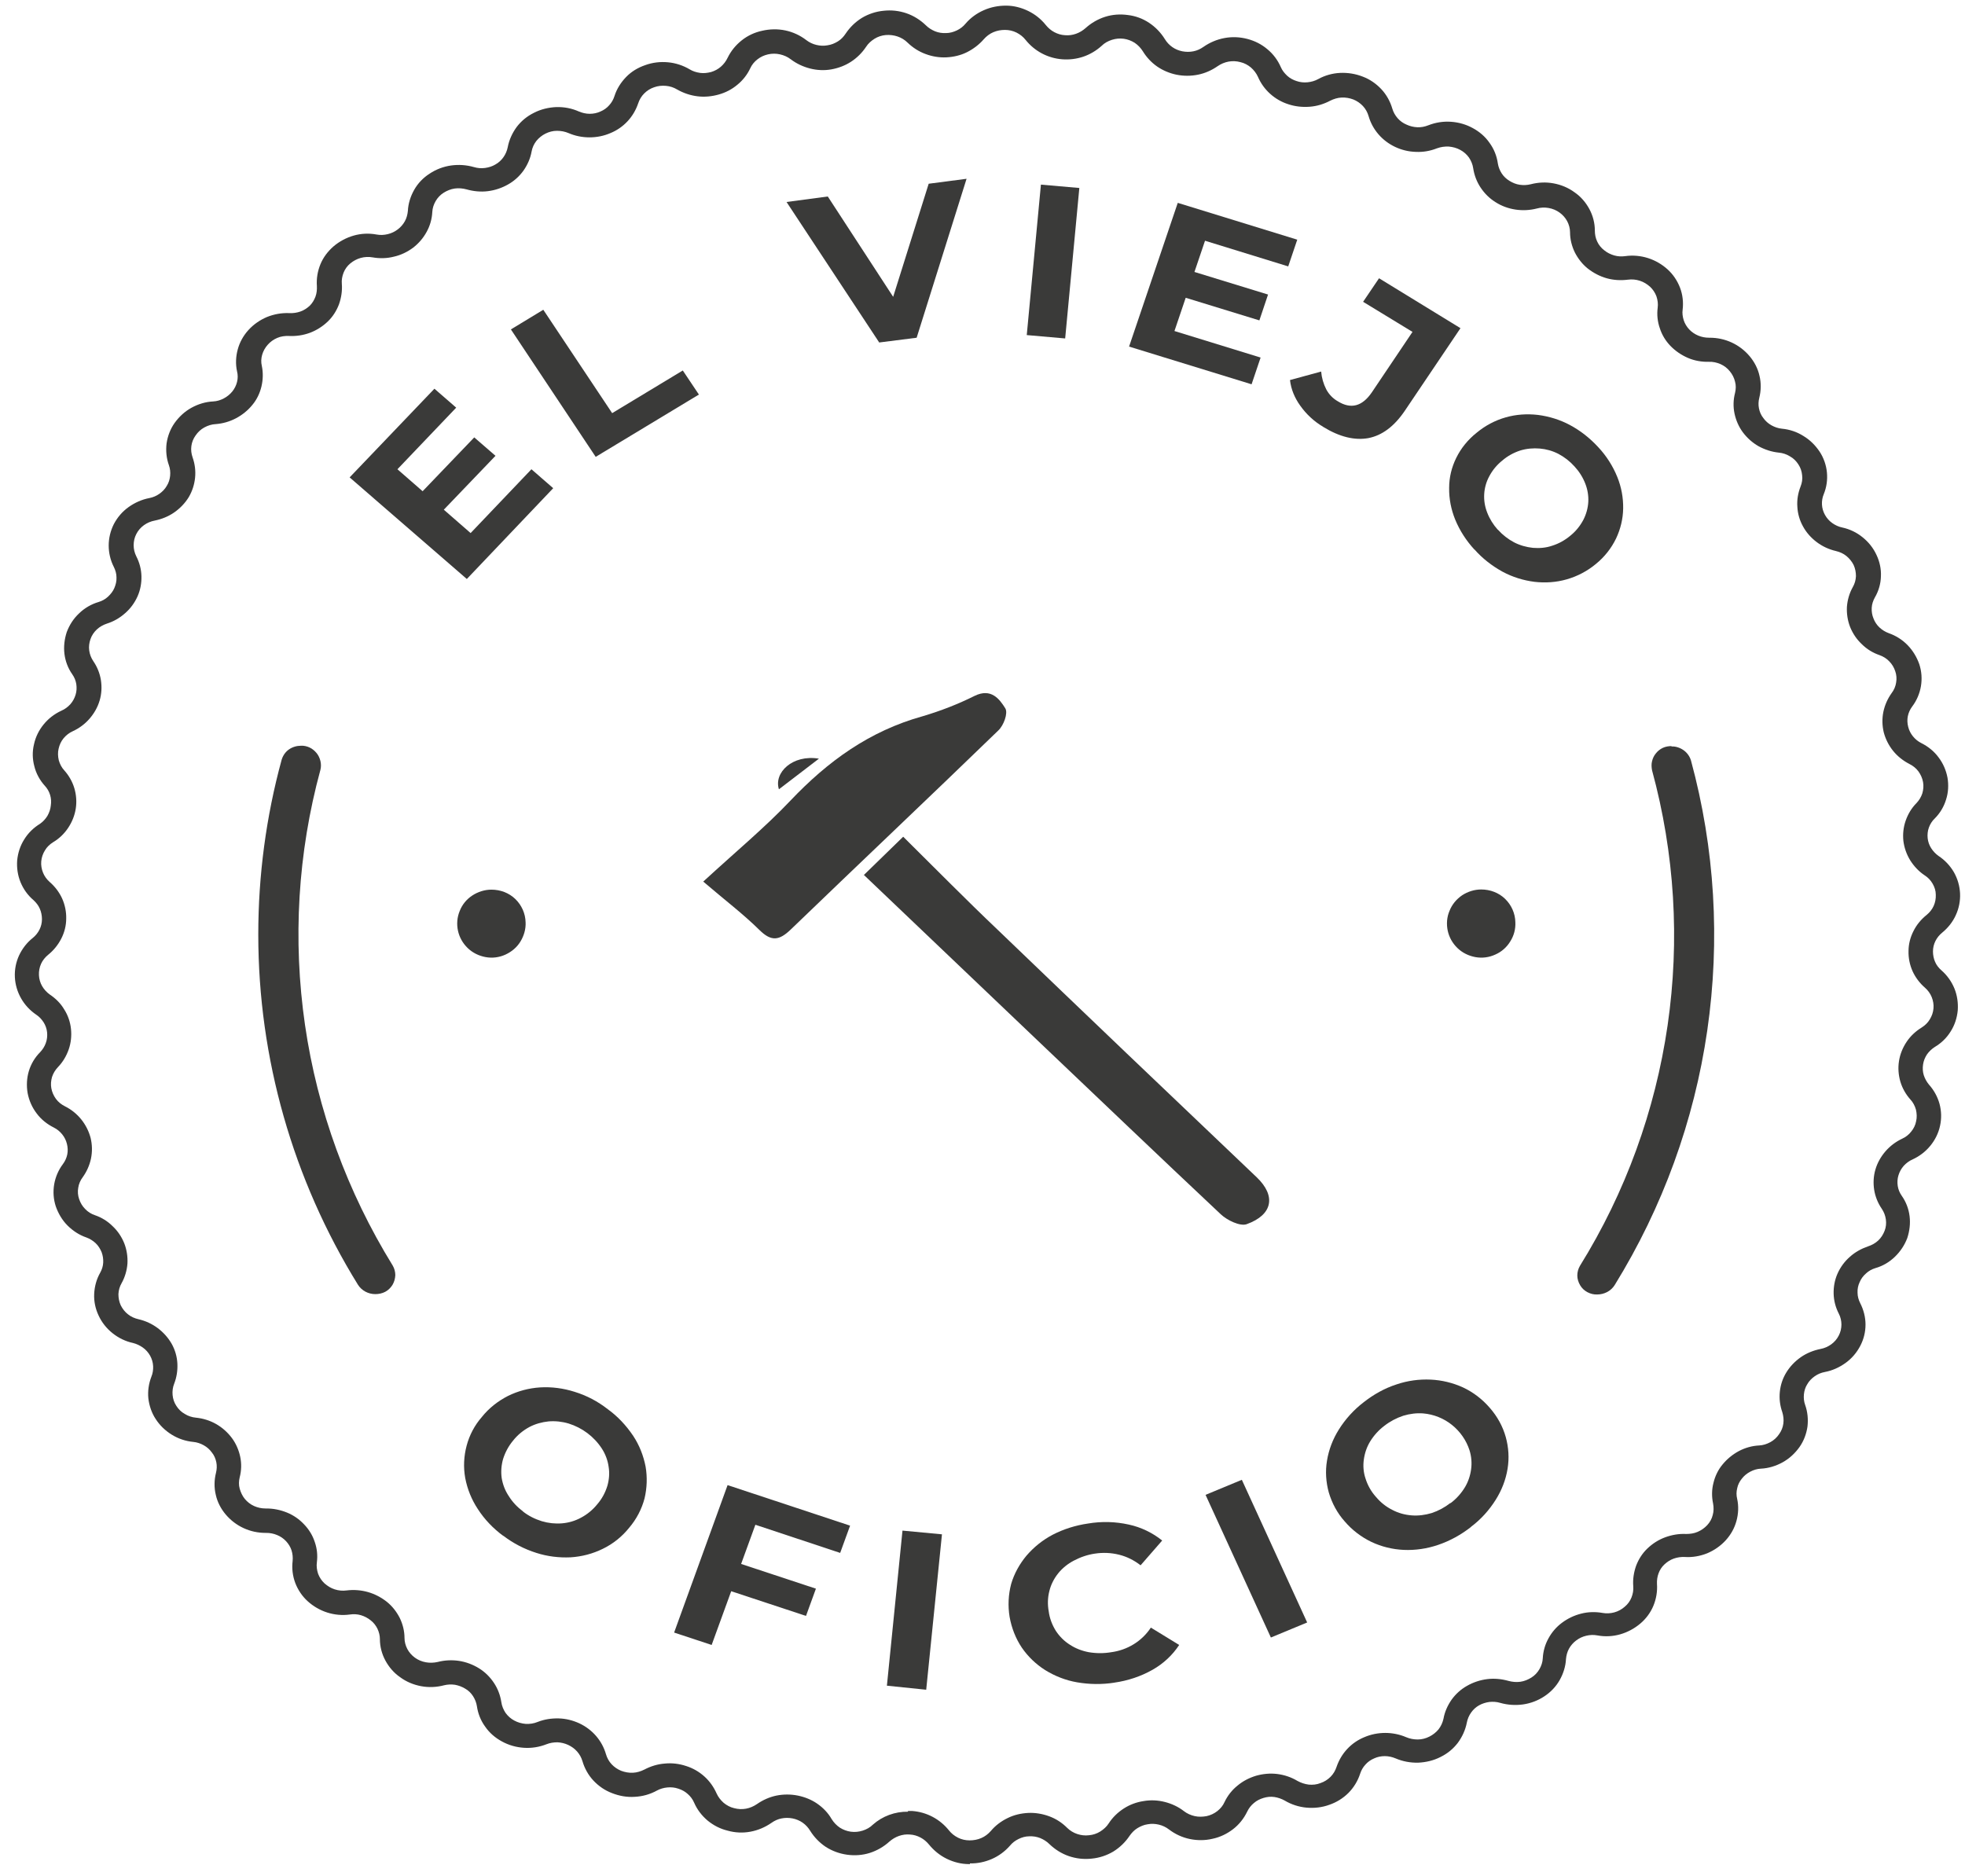 <?xml version="1.0" encoding="UTF-8"?>
<svg id="Layer_1" data-name="Layer 1" xmlns="http://www.w3.org/2000/svg" width="111" height="106" viewBox="0 0 111 106">
  <path d="M26.58,30.12l3.44-3.61,1.23,1.07-4.88,5.13-6.62-5.74,4.79-5.01,1.23,1.07-3.32,3.48,4.14,3.61ZM23.75,27.88l3.04-3.17,1.2,1.04-3.04,3.17-1.2-1.04Z" fill="#3a3a39"/>
  <path d="M33.65,25.81l-4.79-7.2,1.83-1.11,3.89,5.84,3.99-2.41.91,1.36-5.83,3.52Z" fill="#3a3a39"/>
  <path d="M49.66,19.34l-5.23-7.93,2.33-.31,4.58,7.03-1.37.18,2.49-7.93,2.14-.28-2.82,8.98-2.13.27Z" fill="#3a3a39"/>
  <path d="M58,18.93l.8-8.5,2.17.19-.8,8.5-2.17-.19Z" fill="#3a3a39"/>
  <path d="M66.34,18.7l4.87,1.5-.51,1.51-6.92-2.13,2.75-8.12,6.75,2.08-.51,1.51-4.7-1.45-1.73,5.11ZM67.33,15.32l4.3,1.32-.49,1.46-4.3-1.32.49-1.46Z" fill="#3a3a39"/>
  <path d="M74.74,24.11c-.51-.3-.95-.71-1.29-1.19-.31-.43-.52-.92-.58-1.45l1.76-.48c.03.35.13.7.29,1.01.15.28.37.51.65.67.74.46,1.38.29,1.92-.5l2.3-3.42-2.79-1.7.9-1.33,4.6,2.82-3.14,4.66c-.6.89-1.29,1.4-2.06,1.55-.77.14-1.62-.06-2.55-.63Z" fill="#3a3a39"/>
  <path d="M83.29,31.05c-.46-.5-.83-1.07-1.09-1.7-.23-.57-.35-1.17-.34-1.79,0-.59.14-1.16.4-1.69.27-.55.66-1.03,1.15-1.42.48-.4,1.04-.7,1.64-.87.59-.17,1.21-.21,1.82-.14.63.08,1.25.27,1.81.57.6.32,1.14.75,1.6,1.25.46.49.83,1.07,1.08,1.69.23.57.34,1.17.33,1.78-.01.59-.15,1.16-.4,1.69-.27.56-.66,1.05-1.14,1.44-.48.4-1.05.7-1.65.87-.59.17-1.21.21-1.82.14-.63-.08-1.24-.27-1.8-.57-.6-.33-1.14-.75-1.59-1.26ZM84.62,29.93c.26.29.57.53.91.71.33.17.69.27,1.06.31.37.03.74,0,1.09-.12.38-.12.72-.31,1.03-.57.3-.24.55-.55.73-.89.16-.31.26-.66.28-1.01.02-.35-.04-.71-.17-1.04-.14-.36-.35-.69-.61-.97-.26-.29-.57-.53-.91-.71-.33-.17-.69-.27-1.05-.3-.37-.03-.74,0-1.1.11-.37.12-.72.31-1.02.57-.3.24-.55.54-.73.88-.17.31-.27.66-.29,1.02-.02.36.04.71.17,1.04.14.36.34.68.6.97h0Z" fill="#3a3a39"/>
  <path d="M28.43,86.77c-.57-.42-1.06-.93-1.44-1.52-.35-.53-.59-1.12-.71-1.75-.11-.61-.08-1.23.08-1.83.16-.6.45-1.15.86-1.62.4-.5.91-.9,1.48-1.19.57-.28,1.18-.44,1.81-.48.66-.04,1.32.05,1.95.25.68.21,1.31.54,1.87.98.57.41,1.05.93,1.44,1.51.35.53.58,1.12.7,1.74.1.59.08,1.2-.06,1.79-.16.61-.46,1.18-.87,1.66-.4.5-.91.91-1.49,1.19-.57.28-1.18.44-1.82.48-.65.03-1.31-.05-1.93-.25-.67-.21-1.31-.54-1.87-.97ZM29.54,85.39c.32.25.68.43,1.07.55.37.11.75.15,1.13.12.38-.03.75-.14,1.08-.32.36-.19.67-.45.92-.76.26-.3.45-.65.57-1.04.1-.35.13-.72.07-1.08-.05-.36-.18-.71-.38-1.02-.44-.68-1.11-1.18-1.88-1.42-.37-.11-.75-.15-1.13-.12-.38.04-.75.14-1.09.32-.35.19-.67.45-.92.77-.25.3-.44.65-.56,1.03-.1.35-.13.72-.08,1.08.06.36.19.71.4,1.02.21.34.49.63.81.87h-.01Z" fill="#3a3a39"/>
  <path d="M40.2,92.93l-2.12-.7,3.02-8.33,6.92,2.29-.56,1.54-4.79-1.59-2.47,6.79ZM41.7,88.3l4.39,1.45-.56,1.54-4.39-1.45.56-1.54Z" fill="#3a3a39"/>
  <path d="M50.1,95.23l.88-8.76,2.23.21-.89,8.78-2.23-.23Z" fill="#3a3a39"/>
  <path d="M62.95,95.06c-.7.11-1.42.1-2.11-.02-.64-.11-1.25-.35-1.8-.69-.52-.33-.97-.76-1.32-1.27-.35-.52-.58-1.12-.69-1.74-.1-.62-.07-1.26.09-1.86.17-.58.47-1.12.86-1.59.42-.49.92-.89,1.49-1.19.62-.32,1.3-.53,1.99-.63.77-.13,1.55-.11,2.31.06.69.15,1.33.46,1.88.9l-1.22,1.4c-.36-.28-.77-.49-1.22-.6-.44-.11-.91-.13-1.36-.06-.42.06-.82.2-1.2.4-.34.18-.64.42-.88.72-.23.29-.4.62-.49.98-.1.38-.11.78-.04,1.16.05.39.19.76.4,1.1.21.32.48.59.8.79.32.21.69.35,1.07.42.42.07.85.07,1.26,0,.45-.06.88-.21,1.27-.45.39-.24.72-.56.97-.94l1.6.98c-.38.58-.9,1.06-1.5,1.4-.67.38-1.4.62-2.17.73Z" fill="#3a3a39"/>
  <path d="M71.79,92.51l-3.69-8.06,2.05-.85,3.69,8.06-2.05.85Z" fill="#3a3a39"/>
  <path d="M83.1,86.26c-.56.44-1.19.79-1.87,1.02-.62.21-1.28.31-1.94.28-.63-.03-1.25-.18-1.82-.45-.58-.28-1.09-.67-1.51-1.16-.42-.47-.72-1.03-.9-1.64-.16-.58-.2-1.2-.1-1.79.1-.62.33-1.22.67-1.76.37-.59.84-1.11,1.4-1.54.56-.44,1.18-.79,1.86-1.01.62-.21,1.27-.3,1.93-.27.63.03,1.25.18,1.82.44.58.27,1.1.67,1.52,1.16.42.48.73,1.04.9,1.65.16.58.2,1.19.1,1.79-.1.62-.33,1.21-.67,1.75-.37.59-.84,1.11-1.4,1.53ZM81.94,84.92c.32-.24.59-.54.8-.88.19-.31.31-.66.36-1.03.05-.36.02-.73-.09-1.08-.18-.56-.53-1.06-.99-1.43-.46-.37-1.03-.6-1.62-.65-.38-.03-.76.02-1.13.13-.39.13-.75.32-1.07.57-.32.24-.59.54-.8.88-.19.31-.31.66-.36,1.03-.05.36-.02.73.1,1.08.12.38.32.73.58,1.02.26.31.57.56.93.74.34.18.71.28,1.09.31.38.03.76-.02,1.13-.13.39-.13.74-.32,1.06-.57Z" fill="#3a3a39"/>
  <path d="M39.73,49.8c1.86-1.71,3.49-3.06,4.93-4.58,2.09-2.2,4.44-3.92,7.47-4.76,1.01-.3,1.99-.68,2.93-1.15.93-.45,1.4.18,1.73.71.16.27-.09.96-.4,1.25-3.89,3.77-7.83,7.49-11.73,11.25-.65.62-1.09.68-1.76.02-.9-.89-1.93-1.67-3.18-2.74Z" fill="#3a3a39"/>
  <path d="M48.79,49.44l2.23-2.17c1.82,1.8,3.56,3.57,5.34,5.26,4.86,4.67,9.74,9.33,14.63,13.98,1.1,1.05.91,2.12-.57,2.65-.37.13-1.1-.22-1.46-.56-3.47-3.26-6.91-6.55-10.37-9.84l-9.8-9.34Z" fill="#3a3a39"/>
  <path d="M44,44.59c-.3-.93.76-1.98,2.26-1.73l-2.26,1.73Z" fill="#3a3a39"/>
  <path d="M14.59,52.8c0,6.98,1.95,13.83,5.63,19.78.1.16.25.3.42.39.17.09.36.14.56.14.19,0,.39-.04.56-.13.17-.09.31-.23.41-.39.1-.17.15-.35.16-.55,0-.19-.05-.38-.15-.55-2.56-4.15-4.25-8.77-4.95-13.58-.7-4.82-.41-9.72.87-14.42.04-.16.04-.33,0-.5-.04-.16-.11-.32-.22-.45-.11-.13-.24-.24-.39-.31-.15-.07-.32-.11-.49-.1-.24,0-.48.07-.68.21-.2.14-.34.35-.41.58-.88,3.22-1.32,6.54-1.32,9.87Z" fill="#3a3a39"/>
  <path d="M94.42,42.15c-.17,0-.34.03-.49.1-.15.07-.29.18-.39.31-.11.13-.18.28-.22.45-.04.16-.03.33,0,.5,1.28,4.7,1.58,9.6.88,14.42-.7,4.81-2.38,9.44-4.95,13.58-.1.17-.15.36-.15.55,0,.19.06.38.16.55.1.17.24.3.41.39.17.09.36.14.56.13.19,0,.39-.05.56-.14s.32-.23.42-.39c2.71-4.39,4.49-9.28,5.23-14.38.74-5.1.43-10.29-.92-15.26-.07-.23-.22-.44-.42-.58-.2-.14-.44-.22-.68-.21h0Z" fill="#3a3a39"/>
  <path d="M29.69,52.1c.02.38-.09.76-.29,1.09-.2.33-.5.58-.85.74-.35.16-.74.21-1.12.14-.38-.07-.73-.24-1.01-.51-.28-.27-.47-.61-.55-.98-.08-.37-.05-.76.1-1.12.14-.36.39-.66.71-.87.32-.21.7-.33,1.08-.33.5,0,.99.18,1.35.53.36.35.57.82.58,1.32Z" fill="#3a3a39"/>
  <path d="M85.6,52.1c.02.38-.08.76-.29,1.09-.2.33-.5.59-.85.74-.35.16-.74.21-1.12.14-.38-.07-.73-.24-1.01-.51-.28-.27-.47-.61-.55-.98-.08-.38-.05-.77.1-1.12.14-.36.39-.66.71-.88.32-.21.7-.33,1.08-.33.5,0,.99.18,1.35.53.36.35.57.82.58,1.32Z" fill="#3a3a39"/>
  <path d="M54.79,105.31h-.06c-.43,0-.86-.11-1.25-.3-.39-.19-.73-.47-1-.8-.13-.16-.29-.3-.48-.4-.19-.1-.39-.16-.6-.17-.21-.02-.42.01-.62.08-.2.07-.38.18-.54.32-.32.29-.7.51-1.11.64-.41.13-.85.16-1.28.1-.43-.06-.84-.21-1.2-.44-.36-.24-.66-.55-.89-.92-.11-.18-.25-.33-.42-.45-.17-.12-.37-.2-.57-.24-.21-.04-.42-.04-.62,0-.21.04-.4.13-.57.25-.36.25-.76.42-1.19.5-.43.08-.87.06-1.29-.06-.42-.1-.8-.3-1.13-.57-.33-.28-.59-.62-.76-1.01-.08-.19-.21-.36-.36-.49-.15-.14-.34-.24-.53-.3-.2-.07-.41-.09-.62-.07-.21.02-.42.08-.6.18-.38.21-.81.33-1.25.35-.44.03-.87-.05-1.28-.21-.4-.15-.76-.4-1.05-.71-.29-.31-.5-.69-.62-1.1-.06-.2-.16-.38-.3-.54-.14-.16-.31-.28-.5-.37-.19-.09-.4-.14-.61-.15-.21,0-.42.03-.62.11-.41.16-.84.23-1.28.2-.44-.03-.86-.15-1.24-.36-.37-.2-.7-.48-.94-.83-.25-.34-.41-.74-.47-1.16-.03-.2-.11-.4-.22-.57-.11-.17-.26-.32-.44-.42-.18-.11-.37-.18-.58-.22-.21-.03-.42-.02-.62.03-.42.11-.86.13-1.29.05s-.84-.25-1.19-.51c-.35-.24-.63-.57-.83-.94-.2-.37-.31-.79-.31-1.21,0-.2-.05-.4-.14-.59-.09-.18-.22-.35-.38-.47-.16-.13-.35-.23-.55-.29-.2-.06-.42-.07-.62-.04-.43.06-.87.02-1.28-.11s-.79-.35-1.11-.64c-.31-.28-.55-.64-.7-1.03-.15-.4-.2-.82-.15-1.24.02-.2,0-.41-.06-.6-.06-.19-.17-.37-.31-.52-.14-.15-.31-.27-.51-.35-.19-.08-.4-.12-.6-.12h-.05c-.43,0-.85-.09-1.24-.27-.39-.18-.73-.44-1.01-.77-.27-.32-.47-.7-.56-1.11-.1-.41-.09-.84.01-1.24.05-.2.06-.4.02-.6s-.12-.39-.25-.55c-.12-.17-.28-.31-.46-.41-.18-.1-.38-.17-.59-.19-.43-.04-.85-.18-1.22-.41-.37-.23-.68-.53-.91-.89-.23-.35-.36-.75-.41-1.16-.04-.41.02-.83.17-1.22.08-.19.11-.4.1-.6-.01-.21-.07-.41-.17-.59-.1-.18-.24-.34-.41-.46-.17-.12-.36-.21-.56-.26-.42-.09-.81-.28-1.15-.55-.34-.27-.61-.61-.79-1-.18-.38-.27-.8-.25-1.22.02-.42.13-.83.34-1.2.1-.18.16-.37.17-.57.01-.2-.02-.4-.09-.59-.08-.19-.19-.37-.34-.51-.15-.14-.33-.25-.52-.32-.41-.14-.77-.38-1.07-.68s-.52-.68-.66-1.08c-.13-.4-.16-.82-.09-1.24.07-.41.24-.81.49-1.14.12-.16.21-.35.25-.55.04-.2.03-.4-.02-.6-.05-.2-.14-.38-.27-.54-.13-.16-.29-.29-.47-.38-.38-.19-.72-.46-.97-.8-.26-.34-.43-.73-.51-1.15-.07-.41-.05-.84.07-1.24.12-.4.34-.77.64-1.07.14-.15.25-.32.32-.52.07-.19.09-.4.07-.6-.02-.2-.09-.4-.2-.57-.11-.17-.25-.32-.42-.43-.35-.24-.64-.55-.85-.92-.21-.37-.33-.78-.35-1.2-.02-.42.06-.84.24-1.23.18-.38.44-.72.77-.98.16-.13.29-.29.38-.47.09-.18.14-.38.14-.59,0-.2-.04-.41-.12-.59-.08-.19-.21-.35-.36-.49-.32-.27-.57-.62-.73-1.01-.16-.39-.22-.81-.19-1.23.04-.42.17-.83.4-1.19.22-.36.53-.66.89-.88.17-.12.31-.27.42-.45.1-.18.17-.37.19-.58.03-.2.02-.41-.04-.6-.06-.2-.16-.37-.3-.52-.28-.31-.49-.69-.59-1.1-.11-.41-.12-.83-.02-1.24.09-.42.28-.8.55-1.13.27-.33.61-.59,1-.77.19-.08.36-.21.5-.36.14-.16.24-.34.3-.54.06-.19.07-.4.04-.6-.03-.2-.11-.39-.23-.56-.24-.34-.39-.74-.44-1.15-.05-.41,0-.83.13-1.23.15-.4.38-.76.7-1.06.31-.3.69-.52,1.1-.64.2-.06.38-.16.53-.3s.28-.3.36-.49c.08-.19.13-.39.12-.6,0-.21-.06-.41-.15-.59-.19-.37-.29-.79-.29-1.21s.1-.83.29-1.21c.2-.38.48-.71.83-.96.35-.25.75-.43,1.17-.51.21-.04.4-.12.57-.24.17-.12.32-.27.42-.45.11-.17.17-.37.19-.57.02-.2,0-.41-.07-.6-.14-.39-.18-.82-.13-1.23.06-.41.21-.81.45-1.15.25-.35.57-.65.95-.86.38-.21.8-.34,1.23-.36.21-.01.41-.07.6-.17.19-.1.35-.23.48-.39.13-.16.22-.34.27-.54.05-.2.05-.4,0-.6-.09-.41-.07-.84.04-1.24.11-.41.32-.78.6-1.09.29-.32.65-.57,1.05-.74.4-.16.83-.24,1.27-.22.21.01.42-.02.62-.09.2-.07.38-.19.53-.33.14-.14.25-.32.32-.51.07-.19.09-.39.08-.6-.03-.42.04-.84.2-1.23s.42-.73.74-1.01c.33-.28.72-.49,1.14-.61.42-.12.86-.14,1.29-.06.21.04.42.03.63-.02s.4-.14.57-.27c.16-.12.3-.28.4-.46.1-.18.15-.38.17-.58.02-.42.15-.83.36-1.2.21-.37.51-.68.87-.91.36-.24.78-.4,1.21-.46.43-.06.87-.03,1.29.09.2.06.42.08.63.05.21-.03.41-.09.59-.2.18-.1.33-.24.45-.41s.2-.36.24-.56c.08-.42.26-.81.51-1.15.26-.34.59-.61.98-.8.39-.2.82-.3,1.26-.32.44-.01.87.07,1.27.25.19.08.4.13.61.13s.42-.04.61-.13c.19-.08.36-.2.49-.35.14-.15.24-.33.3-.52.13-.41.36-.77.66-1.08s.67-.53,1.08-.67c.41-.15.85-.2,1.28-.16.44.04.86.18,1.23.4.18.11.38.17.59.2.21.03.42,0,.62-.05.2-.06.39-.16.55-.3.16-.14.29-.31.38-.5.19-.39.46-.72.8-.99.34-.27.73-.45,1.15-.54.43-.1.88-.11,1.31-.02.43.09.84.28,1.19.55.17.13.36.22.57.27.21.05.42.06.63.02.21-.03.4-.11.58-.22.18-.11.32-.26.44-.44.24-.36.55-.66.92-.89.37-.22.79-.36,1.22-.4.44-.05.88,0,1.29.14.41.14.79.38,1.1.68.15.15.33.26.52.34.2.08.41.11.62.1.21,0,.42-.06.61-.15.19-.09.36-.22.49-.38.28-.33.64-.59,1.03-.76.4-.18.83-.26,1.26-.26.43,0,.86.11,1.25.3.39.19.73.46,1,.8.13.16.29.3.48.4.19.1.39.16.6.17.21.02.42-.01.62-.08.2-.07.38-.18.54-.32.32-.29.7-.51,1.11-.64.41-.13.85-.16,1.28-.1.43.05.84.2,1.2.44.36.24.66.55.89.92.11.18.25.33.42.45.17.12.37.2.57.24.21.04.42.04.62,0,.21-.04.4-.13.57-.25.36-.25.76-.42,1.19-.5.43-.08.87-.06,1.29.05.42.11.8.3,1.13.58.33.27.59.62.76,1.01.08.19.21.35.36.49.15.14.34.24.53.3.2.07.41.09.62.07.21-.02.42-.08.6-.18.38-.21.81-.33,1.24-.35.44-.02.87.05,1.28.21.4.15.76.4,1.05.71.29.31.5.69.62,1.1.06.2.16.38.3.54.14.16.31.28.5.36.19.09.4.14.61.15s.42-.03.62-.11c.41-.16.84-.23,1.28-.2.44.03.86.15,1.24.36.37.2.7.48.94.83.25.34.41.74.47,1.16.03.2.11.4.22.57.11.17.26.31.44.42.18.11.37.19.58.22.21.03.42.02.62-.03.42-.11.86-.13,1.29-.05.43.08.84.25,1.19.51.35.24.63.57.83.94.2.37.31.79.31,1.21,0,.22.04.43.13.62.09.2.23.37.4.5.17.14.36.23.56.29.21.06.42.07.63.04.43-.06.87-.02,1.28.11.41.13.79.35,1.11.64.31.28.55.64.7,1.03.15.39.2.82.15,1.24-.03.2,0,.41.06.6.06.19.17.37.31.52.14.15.32.27.51.35.19.08.4.12.61.12h.04c.43,0,.85.09,1.24.27.39.18.73.44,1.01.77.27.32.47.7.56,1.11.1.41.09.84-.01,1.24-.05.2-.06.4-.02.6.04.2.12.39.25.55.12.17.28.31.46.41.18.1.38.17.59.19.43.04.85.18,1.21.41.37.22.68.53.92.89.23.35.37.76.41,1.17.04.42-.02.84-.18,1.23-.08.19-.11.39-.1.59.01.2.07.4.17.58.1.18.24.34.41.46s.36.21.56.25c.42.09.82.28,1.15.55.34.27.61.61.79,1,.18.38.27.8.25,1.21-.01.42-.13.83-.34,1.19-.1.18-.17.38-.18.59-.01.21.02.41.1.6.07.19.19.37.34.51.15.14.33.25.52.32.4.14.77.37,1.07.68.3.31.52.68.66,1.08.13.4.16.82.09,1.24-.07.41-.24.81-.49,1.14-.12.16-.21.35-.25.55-.04.2-.03.4.02.6.05.2.14.38.27.54.13.16.29.29.47.38.38.19.72.46.97.8.26.34.43.73.51,1.15.07.41.05.84-.08,1.24-.12.4-.34.77-.64,1.07-.15.14-.26.32-.33.51s-.09.4-.07.6c.02.2.09.4.2.57.11.17.25.32.42.44.35.23.65.55.86.91.21.37.33.78.35,1.2.02.42-.06.84-.24,1.23-.17.38-.44.72-.77.99-.16.13-.29.29-.38.47-.09.18-.14.38-.14.59,0,.2.04.41.12.59.08.19.21.35.36.48.32.28.57.63.73,1.02.16.39.22.82.19,1.24-.04.42-.17.83-.4,1.19-.22.36-.53.66-.9.88-.17.11-.32.25-.44.42-.11.17-.19.36-.22.57-.03.2-.02.41.04.6.06.19.16.37.29.53.28.31.49.69.6,1.09.11.41.12.83.03,1.24-.09.42-.28.8-.55,1.13-.27.33-.61.59-1,.77-.19.08-.36.21-.5.36-.14.16-.24.34-.3.54-.06.19-.07.4-.04.6.03.2.11.39.23.56.24.34.39.74.44,1.15.05.41,0,.83-.13,1.23-.15.4-.39.76-.7,1.06-.31.3-.68.52-1.1.64-.2.06-.38.16-.53.3-.16.14-.28.3-.36.49-.09.19-.13.39-.12.6,0,.21.06.41.15.59.19.37.3.79.3,1.21s-.1.83-.3,1.21c-.2.38-.48.71-.83.96-.35.25-.74.43-1.17.51-.21.04-.4.12-.57.24-.17.12-.32.27-.42.45-.11.17-.17.37-.19.57-.02.2,0,.41.07.6.14.39.18.82.13,1.23-.06.41-.21.81-.45,1.15-.25.35-.57.65-.95.86-.38.21-.8.34-1.23.36-.21.01-.41.07-.6.17-.19.1-.35.23-.48.4-.13.16-.22.34-.26.54-.05.2-.05.4,0,.6.09.41.07.84-.04,1.24-.11.41-.32.78-.6,1.09-.29.32-.65.57-1.05.74-.4.16-.84.24-1.27.21-.21-.01-.42.02-.62.09-.2.07-.38.19-.53.33-.15.14-.26.31-.33.5-.07.19-.1.39-.09.6.03.42-.04.84-.2,1.23-.16.39-.42.74-.74,1.01-.33.28-.72.49-1.14.61-.42.12-.86.14-1.29.06-.21-.04-.42-.03-.63.02-.21.05-.4.14-.57.27-.16.12-.3.28-.4.46-.1.18-.15.38-.17.58-.02.42-.15.83-.36,1.2-.21.37-.51.68-.86.91-.36.24-.78.4-1.21.46s-.87.03-1.29-.09c-.2-.06-.41-.07-.61-.05-.21.03-.4.09-.58.19-.18.1-.33.24-.45.41-.12.17-.2.36-.24.56-.08.42-.26.81-.51,1.15-.26.34-.59.61-.98.8-.39.2-.82.3-1.26.32-.44.01-.87-.07-1.27-.24-.19-.08-.4-.13-.61-.13s-.42.04-.61.13c-.19.08-.36.2-.49.35-.14.15-.24.33-.3.52-.13.4-.36.78-.66,1.08-.3.3-.67.53-1.08.67-.41.15-.85.2-1.29.16-.44-.04-.86-.18-1.23-.4-.18-.1-.38-.17-.58-.2-.21-.03-.41-.01-.61.05-.2.06-.39.15-.55.29-.16.13-.29.3-.38.49-.19.39-.46.73-.8.99-.34.26-.73.45-1.16.54-.42.1-.87.1-1.29.01-.43-.09-.83-.28-1.17-.54-.17-.13-.36-.22-.57-.27-.21-.05-.42-.06-.63-.02-.21.03-.4.11-.58.22-.18.11-.32.26-.44.43-.24.36-.55.66-.92.89-.37.22-.79.36-1.22.4-.44.05-.88,0-1.29-.14-.41-.14-.79-.38-1.1-.68-.15-.15-.33-.26-.52-.34-.2-.08-.41-.11-.62-.1-.21,0-.42.06-.6.15-.19.09-.36.22-.49.38-.28.32-.63.58-1.02.75s-.81.26-1.24.25ZM51.29,102.31c.08,0,.16,0,.24,0,.4.03.79.14,1.15.33.36.19.67.45.92.76.14.18.32.32.52.42.2.1.42.15.65.15.23,0,.45-.04.66-.13.21-.09.39-.23.54-.4.26-.31.58-.55.95-.73.36-.18.76-.27,1.16-.29.4-.02.81.05,1.19.19.38.14.72.36,1.01.65.16.16.36.28.57.35.21.07.44.1.67.07.22-.02.44-.09.63-.21.19-.12.36-.27.48-.46.22-.34.51-.62.85-.84.34-.22.72-.36,1.12-.42.4-.07.81-.05,1.2.05.39.1.76.27,1.08.52.18.14.39.23.61.28.22.05.45.04.67,0,.22-.05.42-.14.6-.28.18-.14.32-.31.41-.51.17-.36.42-.68.73-.93.31-.26.66-.44,1.05-.56.39-.11.8-.15,1.2-.1.4.05.79.18,1.14.39.2.11.41.18.64.21.23.02.45,0,.67-.09.21-.07.4-.19.56-.35.16-.16.27-.35.34-.56.13-.38.33-.72.6-1.01.27-.29.6-.52.97-.67.37-.16.78-.24,1.18-.24s.81.08,1.18.24c.21.09.43.13.66.13.23,0,.45-.06.65-.16.2-.1.38-.24.52-.41.14-.18.23-.38.28-.6.07-.39.23-.75.46-1.08.23-.32.53-.59.87-.78.35-.2.74-.33,1.14-.38.4-.05.81-.01,1.2.1.22.06.45.08.67.05.22-.03.44-.12.63-.24.19-.12.34-.28.45-.47.11-.19.18-.4.19-.62.02-.39.13-.78.32-1.12.19-.35.45-.65.76-.88.32-.24.69-.42,1.09-.52.39-.1.8-.11,1.2-.04.22.04.45.03.67-.03.22-.06.42-.17.59-.32.17-.14.3-.32.38-.52.08-.2.12-.42.1-.64-.03-.39.03-.78.16-1.15.14-.37.35-.7.63-.97.29-.28.63-.5,1.01-.64.38-.14.78-.21,1.19-.19.22,0,.45-.03.65-.12.21-.09.39-.22.54-.38.15-.16.26-.36.31-.57.06-.21.06-.43.02-.65-.08-.38-.08-.78.02-1.16.09-.38.26-.74.51-1.04.25-.31.57-.57.92-.76.36-.19.75-.3,1.15-.32.22-.01.44-.08.64-.19.2-.11.36-.26.49-.45.13-.18.21-.38.24-.6.03-.22,0-.44-.06-.64-.13-.37-.18-.76-.14-1.15.04-.39.16-.76.37-1.1.21-.34.49-.63.82-.86.33-.23.71-.38,1.1-.46.22-.04.43-.13.61-.26.18-.13.33-.3.43-.5.1-.19.15-.41.15-.62s-.05-.43-.15-.62c-.18-.35-.28-.73-.29-1.12-.01-.39.06-.78.22-1.14.16-.36.4-.69.7-.95.3-.27.65-.46,1.03-.59.21-.07.41-.18.57-.33.16-.15.28-.34.36-.55.08-.2.1-.42.07-.64-.03-.22-.11-.42-.23-.6-.22-.32-.37-.69-.43-1.07s-.04-.78.07-1.15c.11-.38.31-.73.57-1.03.26-.3.58-.54.94-.71.2-.09.38-.23.51-.4.14-.17.24-.37.28-.59.05-.21.04-.43-.01-.65-.06-.21-.16-.41-.31-.57-.26-.29-.46-.64-.57-1.01-.11-.38-.14-.77-.08-1.16.06-.39.21-.76.43-1.09.22-.33.51-.6.85-.81.19-.12.35-.27.46-.46.12-.19.19-.4.21-.62.02-.22-.02-.44-.1-.64-.08-.2-.21-.38-.38-.53-.3-.26-.54-.58-.7-.93-.16-.36-.24-.75-.23-1.14,0-.39.1-.78.28-1.13.17-.35.43-.66.74-.91.17-.14.31-.31.4-.51.09-.2.13-.42.12-.64,0-.22-.07-.43-.18-.62-.11-.19-.26-.35-.45-.47-.33-.22-.6-.51-.81-.84-.21-.34-.34-.71-.39-1.1-.04-.39,0-.78.13-1.15.13-.37.33-.71.61-.99.15-.16.26-.34.33-.55.06-.21.08-.43.04-.64-.04-.22-.13-.42-.26-.6-.13-.18-.31-.32-.51-.42-.35-.18-.67-.43-.92-.74-.25-.31-.43-.67-.53-1.05-.09-.38-.1-.77-.02-1.16.08-.38.24-.74.47-1.06.13-.17.22-.38.25-.59.04-.22.02-.44-.05-.64-.07-.21-.18-.4-.34-.56-.15-.16-.35-.28-.55-.35-.38-.13-.72-.34-1-.62-.29-.27-.51-.6-.66-.97-.14-.36-.2-.75-.18-1.14.03-.39.14-.77.33-1.11.11-.19.17-.4.18-.62,0-.22-.04-.43-.13-.63-.1-.2-.24-.37-.41-.51-.17-.14-.38-.23-.59-.28-.39-.09-.76-.26-1.08-.5-.32-.24-.59-.54-.78-.89-.19-.34-.3-.72-.32-1.11-.03-.39.04-.78.18-1.14.08-.2.12-.42.09-.64-.02-.22-.09-.43-.21-.61-.12-.19-.28-.35-.48-.46-.19-.12-.41-.19-.63-.21-.4-.04-.79-.17-1.14-.36-.35-.2-.65-.47-.89-.79-.23-.31-.39-.68-.47-1.06-.08-.38-.07-.78.03-1.16.05-.21.06-.43,0-.64-.05-.21-.15-.41-.29-.58-.14-.18-.33-.32-.53-.41-.21-.09-.43-.14-.66-.13-.4.01-.81-.06-1.18-.22-.37-.16-.71-.39-.99-.68-.27-.28-.48-.62-.6-1-.13-.37-.17-.77-.12-1.15.03-.22,0-.44-.07-.65-.08-.21-.2-.39-.36-.54-.17-.15-.36-.27-.58-.34-.22-.07-.44-.09-.67-.06-.4.05-.81.03-1.2-.08-.39-.11-.75-.3-1.07-.55-.31-.25-.55-.56-.73-.91-.17-.35-.27-.74-.27-1.13,0-.22-.06-.44-.16-.63-.1-.19-.25-.36-.43-.49-.18-.13-.39-.22-.62-.26-.22-.04-.45-.03-.67.03-.39.1-.8.12-1.2.06-.4-.06-.79-.2-1.13-.42-.34-.21-.62-.49-.84-.82-.22-.33-.36-.7-.42-1.09-.03-.22-.12-.43-.24-.61-.13-.18-.3-.33-.49-.43-.2-.11-.42-.17-.65-.19-.23-.01-.45.02-.67.1-.38.15-.78.22-1.19.2-.41-.01-.81-.11-1.17-.28-.36-.17-.68-.41-.94-.71-.26-.3-.45-.65-.56-1.03-.06-.21-.17-.41-.32-.57-.15-.16-.34-.29-.54-.37-.21-.08-.44-.12-.66-.11-.23.01-.45.08-.65.18-.36.19-.75.31-1.16.34-.4.03-.81-.01-1.2-.14-.38-.12-.73-.32-1.03-.59-.3-.27-.53-.59-.69-.96-.09-.2-.23-.38-.4-.53-.17-.14-.37-.25-.59-.3-.22-.06-.45-.07-.67-.03s-.43.13-.62.26c-.33.23-.71.4-1.11.48-.4.08-.81.08-1.21,0-.39-.08-.77-.24-1.09-.46-.33-.23-.6-.52-.81-.86-.12-.19-.27-.35-.46-.48-.19-.12-.4-.2-.62-.23-.23-.03-.45-.01-.67.06-.22.07-.42.18-.58.34-.3.27-.65.48-1.03.61-.38.13-.79.18-1.19.15s-.79-.14-1.15-.33c-.36-.19-.67-.45-.92-.76-.14-.18-.32-.32-.52-.42-.2-.1-.42-.15-.65-.15-.23,0-.45.04-.66.13-.21.09-.39.23-.54.4-.26.3-.59.55-.95.73-.36.18-.76.27-1.16.29-.4.02-.81-.05-1.18-.19-.38-.14-.72-.36-1.01-.64-.16-.16-.36-.28-.57-.35-.21-.07-.44-.1-.67-.08-.22.02-.44.09-.63.21-.19.12-.36.27-.48.46-.22.33-.51.62-.85.84-.34.22-.72.36-1.11.43-.4.07-.81.05-1.2-.05-.39-.1-.76-.27-1.09-.52-.18-.14-.39-.23-.61-.28-.22-.05-.45-.05-.67,0-.22.05-.42.14-.6.28-.18.14-.32.31-.41.51-.17.36-.42.68-.73.93-.31.26-.66.44-1.05.55-.39.11-.8.15-1.2.1-.4-.05-.79-.18-1.14-.38-.2-.12-.41-.19-.64-.21-.23-.02-.45,0-.67.08-.21.07-.4.19-.56.35-.16.16-.27.35-.34.56-.13.38-.33.72-.6,1.01-.27.29-.6.52-.97.67-.37.16-.77.24-1.18.24s-.81-.08-1.18-.24c-.21-.09-.43-.13-.66-.13-.23,0-.45.06-.65.16-.2.1-.37.24-.51.41-.14.18-.23.38-.27.6-.07.39-.23.75-.46,1.08-.23.32-.53.59-.87.78-.35.2-.74.33-1.14.38-.4.05-.81.01-1.2-.1-.22-.06-.45-.08-.67-.05-.22.03-.44.12-.63.24-.19.12-.34.28-.45.47-.11.19-.18.4-.19.62-.02.39-.13.78-.32,1.12-.19.35-.45.65-.76.89-.32.24-.69.42-1.09.51-.39.1-.8.11-1.2.04-.22-.04-.45-.03-.67.03-.22.06-.42.17-.59.31-.17.14-.3.32-.38.52-.08.2-.12.42-.1.64.03.39-.03.78-.16,1.15-.14.37-.35.7-.63.97-.29.28-.64.5-1.01.64-.38.14-.78.2-1.19.18-.22-.01-.45.02-.66.11-.21.09-.39.22-.54.39-.14.16-.25.35-.31.56-.06.21-.07.42-.02.63.08.38.07.78-.02,1.16-.09.38-.26.74-.51,1.04-.25.31-.57.57-.93.76-.36.19-.75.3-1.15.33-.22.01-.44.08-.64.19-.2.11-.36.26-.49.45-.13.18-.21.38-.24.6-.03.22,0,.44.07.64.13.37.18.76.14,1.15s-.16.76-.36,1.1c-.21.34-.49.63-.82.86-.33.23-.71.38-1.1.46-.22.04-.43.13-.61.26-.18.13-.33.3-.43.5-.1.19-.15.41-.15.63s.05.43.15.63c.18.35.28.73.29,1.12.01.39-.06.78-.22,1.14-.16.36-.4.69-.7.95-.3.27-.65.47-1.03.59-.21.07-.41.18-.57.33-.16.15-.29.34-.36.55-.07.2-.1.42-.07.64.03.22.11.42.23.6.22.32.37.69.43,1.07.06.39.04.78-.07,1.15-.11.38-.31.73-.57,1.03-.26.3-.58.54-.95.71-.2.09-.38.23-.52.4-.14.17-.23.37-.28.59-.05.21-.04.43.01.65.06.21.16.41.31.57.26.29.46.64.57,1.01.11.37.14.77.08,1.15-.06.39-.21.76-.43,1.09-.22.33-.51.61-.85.81-.19.12-.35.27-.46.46-.12.19-.19.4-.21.62-.02.22.02.44.1.64.08.2.21.38.38.53.3.26.54.58.7.93.16.36.24.75.23,1.14,0,.39-.1.78-.28,1.13-.18.35-.43.66-.74.91-.17.14-.31.31-.4.51-.09.2-.13.42-.12.64.01.22.07.43.18.62.11.19.26.35.44.48.33.22.61.5.81.84.21.33.34.71.38,1.1.04.39,0,.79-.13,1.16-.13.37-.33.71-.61,1-.15.16-.26.34-.33.55-.06.21-.08.43-.04.64.04.22.13.42.26.6.13.18.31.32.51.42.36.18.67.43.92.74.25.31.43.67.53,1.05.09.38.1.77.02,1.16-.08.38-.24.74-.47,1.06-.13.17-.22.38-.25.59-.04.22-.02.44.05.64.07.21.18.4.34.56.15.16.34.28.55.35.38.13.72.34,1,.62.29.27.51.6.66.97.14.36.2.75.18,1.14-.03.39-.14.77-.33,1.11-.11.19-.17.4-.18.62,0,.22.04.43.13.63.1.2.24.38.41.51.17.14.38.23.6.28.39.09.76.26,1.08.5.32.24.59.54.79.89.19.34.3.72.32,1.11.02.39-.04.78-.18,1.14-.08.2-.11.42-.09.64.02.22.09.43.21.61.12.19.28.35.48.46.19.12.41.19.63.21.4.04.79.16,1.14.36.35.2.65.47.89.79.23.31.39.68.47,1.06.08.38.07.78-.03,1.16-.05.21-.06.43,0,.64s.15.41.29.58c.14.17.32.31.52.4.2.09.42.14.65.14h.05c.4,0,.79.08,1.16.23.37.15.7.38.97.67.27.28.48.62.6.99.13.37.17.76.12,1.15-.03.22,0,.44.07.65.08.21.2.39.36.54.17.15.36.27.58.34.22.07.44.09.67.06.4-.05.81-.02,1.2.09.39.11.75.3,1.07.55.31.25.55.56.73.91.17.35.27.74.27,1.13,0,.22.06.44.16.63.1.19.25.36.43.49.18.13.39.22.62.26.22.04.45.03.67-.02.39-.1.8-.12,1.2-.06.4.06.79.21,1.13.42.34.21.62.49.84.82.22.33.36.7.42,1.09.03.22.12.43.24.61.13.18.3.33.49.43.2.11.42.17.65.19.23.01.45-.02.67-.11.38-.15.78-.21,1.19-.2.41.01.8.11,1.17.28.36.17.68.41.94.71.26.3.45.65.56,1.03.06.21.17.41.32.57.15.16.34.29.54.37.21.08.44.12.66.11.23-.01.45-.08.65-.18.36-.19.75-.31,1.16-.34.4-.04.81.01,1.2.14.38.12.73.32,1.03.59.3.27.53.6.69.96.09.2.23.38.4.53.17.14.37.25.59.3.22.06.45.07.67.03.22-.04.43-.13.62-.26.33-.23.71-.4,1.1-.48.4-.08.81-.08,1.21,0,.39.08.77.23,1.1.46.33.23.61.52.81.87.12.19.27.35.46.48.19.12.4.2.62.23.23.03.45.01.67-.06.22-.07.42-.18.58-.34.54-.48,1.25-.74,1.98-.73Z" fill="#3a3a39"/>
</svg>